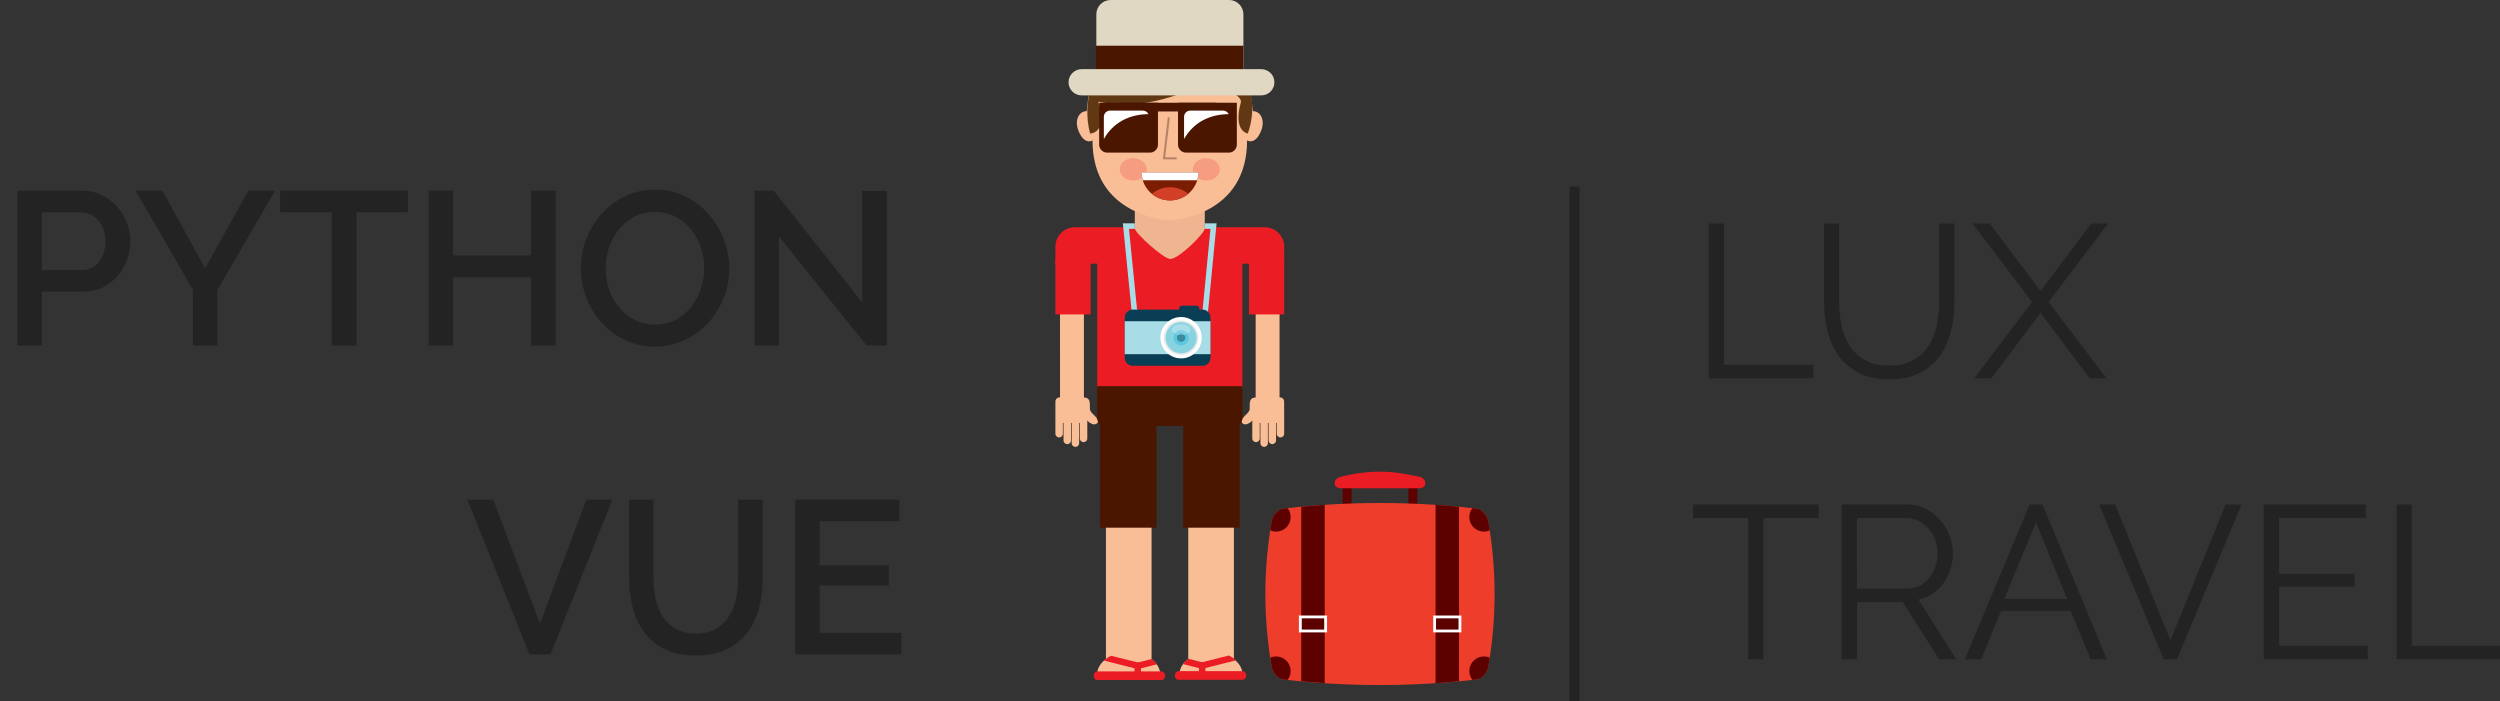 <?xml version="1.0" encoding="utf-8"?>
<!-- Generator: Adobe Illustrator 16.0.0, SVG Export Plug-In . SVG Version: 6.00 Build 0)  -->
<!DOCTYPE svg PUBLIC "-//W3C//DTD SVG 1.1//EN" "http://www.w3.org/Graphics/SVG/1.1/DTD/svg11.dtd">
<svg version="1.1" id="Layer_1" xmlns="http://www.w3.org/2000/svg" xmlns:xlink="http://www.w3.org/1999/xlink" x="0px" y="0px"
	 width="751px" height="210.596px" viewBox="0 0 751 210.596" enable-background="new 0 0 751 210.596" xml:space="preserve">
<rect x="0" y="0" width="751" height="210.596" fill="#333333" stroke="none"/>
<g>
	<g>
		<rect x="332.225" y="149.428" fill="#FABE97" width="13.705" height="50.396"/>
		<rect x="356.956" y="149.428" fill="#FABE97" width="13.706" height="50.396"/>
		<path fill="#FABE97" d="M348.523,202.405c-0.183-3.603-4.353-6.482-9.474-6.482c-5.135,0-9.297,2.88-9.486,6.482H348.523z"/>
		<path fill="#FABE97" d="M373.254,202.405c-0.182-3.603-4.353-6.482-9.474-6.482c-5.133,0-9.298,2.88-9.479,6.482H373.254z"/>
		<g>
			<path fill="#EC1C24" d="M350.013,202.986c0,0.712-0.495,1.294-1.108,1.294h-19.247c-0.621,0-1.115-0.582-1.115-1.294l0,0
				c0-0.72,0.494-1.303,1.115-1.303h19.247C349.518,201.684,350.013,202.267,350.013,202.986L350.013,202.986z"/>
			<path fill="#EC1C24" d="M342.744,200.091c0-0.534-0.433-0.967-0.965-0.967l0,0c-0.537,0-0.97,0.433-0.97,0.967v2.47
				c0,0.534,0.433,0.967,0.97,0.967l0,0c0.533,0,0.965-0.433,0.965-0.967V200.091z"/>
			<path fill="#EC1C24" d="M345.949,197.973l-4.345,1.09c-0.519,0.133-0.833,0.655-0.701,1.174c0.125,0.518,0.651,0.831,1.17,0.702
				l5.447-1.366C347.107,198.984,346.575,198.448,345.949,197.973z"/>
			<path fill="#EC1C24" d="M331.686,198.339c0.121,0.105,0.258,0.186,0.42,0.227l9.472,2.373c0.514,0.129,1.04-0.185,1.171-0.702
				c0.132-0.519-0.18-1.041-0.701-1.174l-8.283-2.075C332.983,197.363,332.287,197.818,331.686,198.339z"/>
		</g>
		<g>
			<path fill="#EC1C24" d="M352.905,202.909c0,0.716,0.501,1.299,1.108,1.299h19.253c0.607,0,1.108-0.583,1.108-1.299l0,0
				c0-0.718-0.501-1.3-1.108-1.3h-19.253C353.406,201.609,352.905,202.191,352.905,202.909L352.905,202.909z"/>
			<path fill="#EC1C24" d="M360.173,200.02c0-0.535,0.433-0.966,0.971-0.966l0,0c0.533,0,0.965,0.431,0.965,0.966v2.466
				c0,0.535-0.432,0.969-0.965,0.969l0,0c-0.538,0-0.971-0.434-0.971-0.969V200.02z"/>
			<path fill="#EC1C24" d="M356.962,197.898l4.352,1.092c0.519,0.128,0.833,0.654,0.7,1.173c-0.124,0.519-0.651,0.834-1.17,0.706
				l-5.447-1.366C355.811,198.914,356.342,198.373,356.962,197.898z"/>
			<path fill="#EC1C24" d="M371.225,198.266c-0.113,0.107-0.251,0.187-0.414,0.223l-9.472,2.381
				c-0.521,0.128-1.046-0.188-1.17-0.706c-0.132-0.519,0.182-1.045,0.701-1.173l8.276-2.076
				C369.936,197.289,370.63,197.747,371.225,198.266z"/>
		</g>
		<g>
			<path fill="#FABE97" d="M373.078,126.945c0.607,0.834,1.528,0.564,2.317,0.073c0.282-0.171,0.551-0.423,0.801-0.703v0.545
				c-0.006,0.046-0.012,0.096-0.012,0.145v4.716c0,0.608,0.501,1.097,1.121,1.097c0.62,0,1.12-0.488,1.12-1.097v-4.677h0.207v4.677
				v1.431c0,0.602,0.5,1.092,1.115,1.092c0.626,0,1.126-0.49,1.126-1.092v-0.829v-5.278h0.207v5.278
				c0,0.604,0.502,1.093,1.122,1.093c0.62,0,1.121-0.489,1.121-1.093v-2.011v-3.268h0.206v3.268c0,0.603,0.502,1.091,1.121,1.091
				c0.62,0,1.121-0.488,1.121-1.091l-0.013-9.698c0-0.679-0.551-1.231-1.228-1.231h-0.151V93.463c0-0.488-0.392-0.884-0.88-0.884
				h-5.417c-0.488,0-0.882,0.396-0.882,0.884v25.926c-1.903,0.09-1.797,1.368-1.797,3.514
				C375.401,124.163,372.233,125.781,373.078,126.945z"/>
			<path fill="#FABE97" d="M329.733,126.945c-0.607,0.834-1.527,0.564-2.317,0.073c-0.282-0.171-0.55-0.423-0.794-0.703v0.545
				c0.006,0.046,0.006,0.096,0.006,0.145v4.716c0,0.608-0.501,1.097-1.114,1.097c-0.627,0-1.128-0.488-1.128-1.097v-4.677h-0.207
				v4.677v1.431c0,0.602-0.501,1.092-1.122,1.092c-0.619,0-1.119-0.49-1.119-1.092v-0.829v-5.278h-0.207v5.278
				c0,0.604-0.501,1.093-1.121,1.093c-0.62,0-1.121-0.489-1.121-1.093v-2.011v-3.268h-0.207v3.268c0,0.603-0.501,1.091-1.121,1.091
				c-0.62,0-1.12-0.488-1.12-1.091l0.005-9.698c0-0.679,0.558-1.231,1.233-1.231h0.15V93.463c0-0.488,0.394-0.884,0.882-0.884h5.416
				c0.489,0,0.884,0.396,0.884,0.884v25.926c1.903,0.09,1.796,1.368,1.796,3.514C327.41,124.163,330.578,125.781,329.733,126.945z"
				/>
		</g>
		<path fill="#EC1C24" d="M373.215,116.237c0,2.037-1.66,3.693-3.693,3.693h-36.234c-2.034,0-3.688-1.656-3.688-3.693V72.41
			c0-2.039,1.654-3.691,3.688-3.691h36.234c2.034,0,3.693,1.652,3.693,3.691V116.237z"/>
		<path fill="#EC1C24" d="M385.763,79.202v-5.121c0-3.207-2.604-5.815-5.817-5.815h-57.089c-3.21,0-5.81,2.608-5.81,5.815v5.121
			H385.763z"/>
		<path fill="#EEB590" d="M351.483,58.73h-0.156h-10.431c0,0,0,6.94,0,9.864c0,1.421,8.697,9.206,10.682,9.206
			c2.529,0,10.343-7.732,10.343-9.206c0-2.924,0-9.864,0-9.864H351.483z"/>
		<path fill="#FABE97" d="M376.433,33.399c-0.745,0.014,1.779-20.384-24.059-20.993v-0.018c-0.188,0.004-0.37,0.004-0.558,0.006
			c-0.138-0.002-0.27-0.002-0.407-0.002c-0.138,0-0.275,0-0.419,0.002c-0.182-0.002-0.363-0.002-0.551-0.006v0.018
			c-25.839,0.609-23.317,21.007-24.061,20.993c-2.292-0.038-4.109,3.08-1.859,7.035c1.741,3.06,3.668,1.743,3.668,1.743
			c0,22.242,21.338,23.919,23.223,24.005c1.877-0.086,23.215-1.763,23.215-24.005c0,0,1.929,1.316,3.669-1.743
			C380.542,36.479,378.725,33.361,376.433,33.399z"/>
		<g>
			<polygon fill="#B68266" points="353.481,47.869 349.331,47.869 350.808,35.229 351.42,35.302 350.024,47.258 353.481,47.258 			
				"/>
		</g>
		<g>
			<g>
				<g>
					<path fill="#352904" d="M342.918,39.29c0,1.176-0.951,2.126-2.122,2.126c-1.177,0-2.129-0.95-2.129-2.126
						c0-1.177,0.952-2.13,2.129-2.13C341.967,37.16,342.918,38.113,342.918,39.29z"/>
				</g>
				<g>
					<path fill="#FFFFFF" d="M342.143,38.727c0,0.435-0.351,0.785-0.791,0.785c-0.431,0-0.782-0.351-0.782-0.785
						s0.351-0.787,0.782-0.787C341.792,37.939,342.143,38.292,342.143,38.727z"/>
				</g>
			</g>
			<g>
				<g>
					<path fill="#352904" d="M364.143,39.29c0,1.176-0.952,2.126-2.129,2.126c-1.17,0-2.122-0.95-2.122-2.126
						c0-1.177,0.952-2.13,2.122-2.13C363.191,37.16,364.143,38.113,364.143,39.29z"/>
				</g>
				<g>
					<path fill="#FFFFFF" d="M363.368,38.727c0,0.435-0.351,0.785-0.789,0.785c-0.432,0-0.784-0.351-0.784-0.785
						s0.352-0.787,0.784-0.787C363.017,37.939,363.368,38.292,363.368,38.727z"/>
				</g>
			</g>
		</g>
		<g>
			<g>
				<g>
					<path fill="#F69D81" d="M344.496,50.872c0,1.858-1.827,3.364-4.076,3.364c-2.247,0-4.069-1.506-4.069-3.364
						c0-1.854,1.823-3.357,4.069-3.357C342.669,47.515,344.496,49.018,344.496,50.872z"/>
				</g>
				<g>
					<path fill="#F69D81" d="M366.46,50.872c0,1.858-1.822,3.364-4.07,3.364s-4.069-1.506-4.069-3.364
						c0-1.854,1.822-3.357,4.069-3.357S366.46,49.018,366.46,50.872z"/>
				</g>
			</g>
			<g>
				<g>
					<path fill="#7B1D03" d="M342.912,51.784c0.076,4.667,3.876,8.423,8.559,8.423c4.677,0,8.477-3.756,8.553-8.423H342.912z"/>
				</g>
				<g>
					<path fill="#D14027" d="M356.925,58.231c-1.478-1.232-3.375-1.973-5.454-1.973s-3.982,0.74-5.46,1.973
						c1.478,1.232,3.381,1.976,5.46,1.976S355.447,59.464,356.925,58.231z"/>
				</g>
				<g>
					<path fill="#FFFFFF" d="M359.647,54.152c0.226-0.751,0.364-1.542,0.377-2.368h-17.112c0.013,0.826,0.151,1.617,0.383,2.368
						H359.647z"/>
				</g>
			</g>
		</g>
		<path fill="#603813" d="M350.908,11.474c-15.108,0-20.124,8.51-20.124,8.51l0.012,0.006c-1.476,1.803-5.997,9.838-3.342,20.126
			c0,0,5.44,0.01,2.516-9.316c-0.024-0.09,0.063-0.178,0.1-0.264c13.443,3.106,26.785-2.988,34.374-6.562
			c2.642,2.722,8.91,4.597,8.301,6.825c-2.397,8.713,2.085,9.316,2.085,9.316C379.283,27.826,373.041,11.474,350.908,11.474z"/>
		<g>
			<path fill="#4B1600" d="M329.558,115.997v9.414c0,1.411,0.952,2.558,2.115,2.558h39.463c1.171,0,2.11-1.146,2.11-2.558v-9.414
				H329.558z"/>
			<g>
				<rect x="330.403" y="116.766" fill="#4B1600" width="17.004" height="41.751"/>
				<rect x="355.409" y="116.766" fill="#4B1600" width="16.999" height="41.751"/>
			</g>
		</g>
		<rect x="375.194" y="77.801" fill="#EC1C24" width="10.575" height="16.651"/>
		<rect x="317.042" y="77.801" fill="#EC1C24" width="10.575" height="16.651"/>
		<g>
			<path fill="#E1D8C4" d="M373.517,22.446V4.295c0-2.371-1.922-4.295-4.301-4.295h-35.576c-2.373,0-4.301,1.924-4.301,4.295v18.151
				H373.517z"/>
			<rect x="329.207" y="13.731" fill="#4B1600" width="44.31" height="8.616"/>
			<path fill="#E1D8C4" d="M382.833,24.716c0,2.172-1.766,3.941-3.945,3.941h-53.962c-2.173,0-3.939-1.77-3.939-3.941l0,0
				c0-2.176,1.766-3.941,3.939-3.941h53.962C381.067,20.774,382.833,22.54,382.833,24.716L382.833,24.716z"/>
		</g>
		<g>
			<polyline fill="none" stroke="#A8DDE7" stroke-width="1.666" stroke-miterlimit="10" points="361.877,67.913 364.544,67.913 
				361.909,95.072 			"/>
			<polyline fill="none" stroke="#A8DDE7" stroke-width="1.666" stroke-miterlimit="10" points="340.896,67.913 338.223,67.913 
				340.89,94.541 			"/>
		</g>
		<g>
			<g>
				<path fill="#0A3E54" d="M360.274,93.899c0,0.464-0.375,0.843-0.838,0.843h-4.377c-0.463,0-0.839-0.379-0.839-0.843v-1.229
					c0-0.467,0.376-0.843,0.839-0.843h4.377c0.463,0,0.838,0.376,0.838,0.843V93.899z"/>
				<path fill="#0A3E54" d="M363.643,107.472c0,1.335-1.082,2.422-2.417,2.422H340.29c-1.334,0-2.423-1.087-2.423-2.422V95.423
					c0-1.34,1.089-2.425,2.423-2.425h20.936c1.335,0,2.417,1.085,2.417,2.425V107.472z"/>
				<rect x="337.866" y="96.499" fill="#A8DDE7" width="25.776" height="9.896"/>
				<path fill="#FFFFFF" d="M361.013,101.448c0,3.429-2.787,6.215-6.217,6.215c-3.432,0-6.212-2.786-6.212-6.215
					c0-3.433,2.78-6.218,6.212-6.218C358.227,95.23,361.013,98.016,361.013,101.448z"/>
				<path fill="#E6E7E8" d="M359.974,101.448c0,2.856-2.316,5.177-5.177,5.177c-2.855,0-5.179-2.32-5.179-5.177
					s2.323-5.179,5.179-5.179C357.658,96.27,359.974,98.592,359.974,101.448z"/>
				<path fill="#88D3E0" d="M359.466,101.448c0,2.579-2.084,4.672-4.67,4.672c-2.581,0-4.672-2.093-4.672-4.672
					c0-2.582,2.091-4.673,4.672-4.673C357.382,96.775,359.466,98.866,359.466,101.448z"/>
				<path fill="#5BC8E0" d="M357.106,101.448c0,1.272-1.033,2.308-2.31,2.308c-1.278,0-2.304-1.035-2.304-2.308
					c0-1.278,1.026-2.306,2.304-2.306C356.073,99.143,357.106,100.17,357.106,101.448z"/>
				<path fill="#3D8A9C" d="M356.054,101.448c0,0.692-0.563,1.251-1.258,1.251c-0.696,0-1.252-0.559-1.252-1.251
					c0-0.698,0.556-1.261,1.252-1.261C355.491,100.188,356.054,100.75,356.054,101.448z"/>
				<path fill="#AADEE9" d="M357.626,98.964c0,0.875-1.264,1.581-2.83,1.581c-1.566,0-2.83-0.706-2.83-1.581s1.264-1.584,2.83-1.584
					C356.362,97.38,357.626,98.089,357.626,98.964z"/>
				<path fill="#80D1E5" d="M354.796,100.545c0.733,0,1.396-0.155,1.896-0.406c-0.413-0.602-1.108-0.996-1.896-0.996
					c-0.784,0-1.478,0.395-1.898,0.996C353.406,100.39,354.063,100.545,354.796,100.545z"/>
				<path fill="#49A1B5" d="M353.994,100.482c0.25,0.04,0.526,0.063,0.802,0.063c0.281,0,0.551-0.022,0.801-0.063
					c-0.213-0.184-0.494-0.295-0.801-0.295C354.489,100.188,354.208,100.299,353.994,100.482z"/>
			</g>
		</g>
		<g>
			<rect x="336.356" y="30.871" fill="#4B1600" width="29.015" height="2.611"/>
			<g>
				<path fill="#4B1600" d="M330.185,30.854v12.583c0,1.33,1.077,2.411,2.403,2.411h12.854c1.333,0,2.411-1.081,2.411-2.411V30.854
					H330.185z"/>
				<path fill="#4B1600" d="M353.875,30.854v12.583c0,1.33,1.077,2.411,2.411,2.411h12.854c1.333,0,2.404-1.081,2.404-2.411V30.854
					H353.875z"/>
				<path fill="#FFFFFF" d="M344.991,34.282c-0.295-0.621-0.933-1.056-1.666-1.056h-9.873c-1.021,0-1.854,0.832-1.854,1.853v6.661
					C333.495,38.426,337.371,34.377,344.991,34.282z"/>
				<path fill="#FFFFFF" d="M369.089,34.282c-0.3-0.621-0.933-1.056-1.671-1.056h-9.874c-1.02,0-1.853,0.832-1.853,1.853v6.661
					C357.595,38.426,361.47,34.377,369.089,34.282z"/>
			</g>
		</g>
	</g>
	<g>
		<g>
			<g>
				<rect x="403.313" y="146" fill="#5C0000" width="2.696" height="5.96"/>
				<rect x="423.089" y="146" fill="#5C0000" width="2.696" height="5.96"/>
			</g>
			<path fill="#EC1C24" d="M428.167,145.146c0,1.105-0.896,1.526-2.002,1.526h-23.237c-1.102,0-1.997-0.421-1.997-1.526l0,0
				c0-1.104,0.925-1.727,1.997-1.987c2.987-0.734,7.016-1.463,11.621-1.463c5.045,0,8.252,0.859,11.616,1.463
				C427.251,143.353,428.167,144.042,428.167,145.146L428.167,145.146z"/>
		</g>
		<path fill="#EE3E2B" d="M443.445,152.768c1.64,0.199,3.294,1.906,3.63,3.803c2.539,14.586,2.539,29.172,0,43.757
			c-0.336,1.89-1.99,3.603-3.63,3.799c-19.262,2.216-38.528,2.216-57.799,0c-1.638-0.196-3.288-1.909-3.628-3.799
			c-2.536-14.585-2.536-29.171,0-43.757c0.34-1.896,1.99-3.604,3.628-3.803C404.917,150.549,424.184,150.549,443.445,152.768z"/>
		<g>
			<polygon fill="#5C0000" points="397.943,205.226 390.901,204.654 390.901,152.229 397.943,151.637 			"/>
			<g>
				<path fill="#FFFFFF" d="M398.645,189.969h-8.45V184.9h8.45V189.969z M391.042,189.125h6.759v-3.379h-6.759V189.125z"/>
			</g>
		</g>
		<g>
			<polygon fill="#5C0000" points="431.243,205.216 438.284,204.654 438.284,152.215 431.243,151.637 			"/>
			<g>
				<path fill="#FFFFFF" d="M430.542,184.9h8.448v5.068h-8.448V184.9z M438.145,185.746h-6.759v3.379h6.759V185.746z"/>
			</g>
		</g>
		<g>
			<path fill="#5C0000" d="M447.524,159.32c-0.139-0.918-0.288-1.833-0.449-2.75c-0.336-1.896-1.99-3.604-3.63-3.803
				c-0.377-0.042-0.764-0.081-1.145-0.123c-0.576,0.742-0.922,1.671-0.922,2.684c0,2.416,1.958,4.37,4.374,4.37
				C446.384,159.698,446.981,159.563,447.524,159.32z"/>
			<path fill="#5C0000" d="M382.019,156.57c-0.154,0.917-0.306,1.832-0.445,2.75c0.542,0.243,1.14,0.378,1.774,0.378
				c2.412,0,4.37-1.954,4.37-4.37c0-1.013-0.344-1.941-0.926-2.684c-0.379,0.042-0.761,0.081-1.145,0.123
				C384.008,152.967,382.359,154.674,382.019,156.57z"/>
			<path fill="#5C0000" d="M447.524,197.573c-0.543-0.24-1.141-0.378-1.771-0.378c-2.416,0-4.374,1.958-4.374,4.374
				c0,1.009,0.346,1.94,0.922,2.683c0.381-0.047,0.768-0.08,1.145-0.126c1.64-0.196,3.294-1.909,3.63-3.799
				C447.236,199.408,447.386,198.49,447.524,197.573z"/>
			<path fill="#5C0000" d="M383.348,197.195c-0.634,0-1.232,0.138-1.774,0.378c0.139,0.917,0.291,1.835,0.445,2.754
				c0.34,1.89,1.99,3.603,3.628,3.799c0.383,0.046,0.765,0.079,1.145,0.126c0.582-0.742,0.926-1.674,0.926-2.683
				C387.717,199.153,385.76,197.195,383.348,197.195z"/>
		</g>
	</g>
</g>
<g>
	<g>
		<path fill="#232323" d="M5.239,103.786V57.289h19.516c2.096,0,4.028,0.437,5.796,1.31c1.768,0.874,3.285,2.02,4.551,3.438
			c1.266,1.419,2.26,3.034,2.98,4.846c0.72,1.813,1.081,3.657,1.081,5.534c0,1.965-0.339,3.854-1.015,5.665
			c-0.677,1.812-1.627,3.428-2.849,4.846c-1.223,1.419-2.696,2.554-4.42,3.405c-1.726,0.852-3.635,1.277-5.73,1.277H12.574v16.176
			H5.239z M12.574,81.127h12.116c1.048,0,1.998-0.218,2.849-0.655c0.852-0.436,1.582-1.048,2.194-1.833
			c0.611-0.786,1.091-1.703,1.441-2.751c0.349-1.048,0.524-2.204,0.524-3.471c0-1.31-0.196-2.489-0.589-3.537
			s-0.939-1.953-1.637-2.718c-0.699-0.763-1.496-1.353-2.39-1.768c-0.896-0.415-1.824-0.622-2.784-0.622H12.574V81.127z"/>
		<path fill="#232323" d="M48.789,57.289l12.836,23.313l12.967-23.313h8.055L65.292,87.151v16.635h-7.335V87.021L40.734,57.289
			H48.789z"/>
		<path fill="#232323" d="M122.53,63.772h-15.455v40.014h-7.4V63.772H84.153v-6.483h38.376V63.772z"/>
		<path fill="#232323" d="M166.932,57.289v46.497h-7.4V83.288h-23.445v20.498h-7.334V57.289h7.334v19.45h23.445v-19.45H166.932z"/>
		<path fill="#232323" d="M196.729,104.113c-3.318,0-6.342-0.665-9.07-1.997c-2.729-1.331-5.076-3.1-7.04-5.305
			c-1.965-2.204-3.482-4.726-4.552-7.564c-1.07-2.837-1.604-5.74-1.604-8.71c0-3.1,0.567-6.067,1.703-8.906
			c1.135-2.838,2.695-5.348,4.683-7.531c1.986-2.183,4.344-3.918,7.073-5.206c2.728-1.288,5.708-1.933,8.939-1.933
			c3.317,0,6.341,0.688,9.07,2.063c2.728,1.375,5.064,3.176,7.007,5.402c1.942,2.227,3.448,4.748,4.519,7.564
			c1.069,2.815,1.604,5.688,1.604,8.611c0,3.101-0.557,6.069-1.67,8.907s-2.675,5.337-4.682,7.498
			c-2.009,2.161-4.378,3.887-7.106,5.174C202.874,103.47,199.916,104.113,196.729,104.113z M181.928,80.537
			c0,2.184,0.349,4.301,1.048,6.353c0.698,2.053,1.691,3.864,2.98,5.436c1.287,1.572,2.849,2.827,4.682,3.766
			c1.834,0.939,3.886,1.408,6.156,1.408c2.357,0,4.442-0.491,6.254-1.474c1.811-0.982,3.35-2.28,4.617-3.896
			c1.266-1.614,2.227-3.427,2.882-5.436c0.655-2.008,0.982-4.061,0.982-6.156c0-2.227-0.35-4.354-1.048-6.385
			c-0.699-2.03-1.692-3.82-2.979-5.37c-1.289-1.55-2.838-2.794-4.65-3.733c-1.812-0.938-3.831-1.407-6.058-1.407
			c-2.357,0-4.453,0.491-6.287,1.473c-1.833,0.982-3.384,2.26-4.649,3.831c-1.267,1.572-2.238,3.373-2.915,5.403
			C182.266,76.379,181.928,78.441,181.928,80.537z"/>
		<path fill="#232323" d="M233.992,71.041v32.745h-7.334V57.289h5.763l26.588,33.53V57.354h7.4v46.432h-6.09L233.992,71.041z"/>
	</g>
</g>
<g>
	<g>
		<path fill="#232323" d="M148.186,150.091l14.015,37.263l13.949-37.263h7.793l-18.599,46.497h-6.287l-18.665-46.497H148.186z"/>
		<path fill="#232323" d="M209.025,190.301c2.444,0,4.475-0.479,6.09-1.44c1.615-0.96,2.915-2.216,3.897-3.766
			c0.982-1.55,1.68-3.317,2.095-5.305c0.415-1.986,0.623-4.027,0.623-6.123v-23.576h7.4v23.576c0,3.188-0.371,6.188-1.113,9.005
			c-0.743,2.815-1.921,5.282-3.536,7.399c-1.616,2.118-3.7,3.788-6.254,5.011s-5.622,1.833-9.201,1.833
			c-3.711,0-6.844-0.644-9.398-1.932c-2.554-1.287-4.617-3.013-6.188-5.174s-2.708-4.639-3.405-7.433
			c-0.699-2.794-1.048-5.698-1.048-8.71v-23.576h7.334v23.576c0,2.14,0.207,4.202,0.622,6.188c0.415,1.987,1.113,3.755,2.096,5.305
			s2.292,2.794,3.93,3.732C204.605,189.832,206.624,190.301,209.025,190.301z"/>
		<path fill="#232323" d="M270.782,190.104v6.483h-31.893v-46.497h31.304v6.483h-23.969v13.229h20.76v6.091h-20.76v14.211H270.782z"
			/>
	</g>
</g>
<g>
	<path fill="#232323" d="M513.303,113.63V67.133h4.585v42.437h26.851v4.061H513.303z"/>
	<path fill="#232323" d="M567.463,109.831c2.925,0,5.359-0.557,7.302-1.67s3.493-2.575,4.65-4.388
		c1.156-1.811,1.965-3.874,2.423-6.188c0.458-2.313,0.688-4.649,0.688-7.008V67.133h4.584v23.444c0,3.144-0.35,6.124-1.048,8.939
		c-0.698,2.816-1.823,5.295-3.372,7.434c-1.551,2.14-3.569,3.842-6.058,5.108c-2.489,1.267-5.524,1.898-9.104,1.898
		c-3.667,0-6.757-0.665-9.267-1.997c-2.511-1.331-4.53-3.088-6.058-5.271c-1.529-2.183-2.62-4.672-3.274-7.466
		c-0.655-2.794-0.982-5.676-0.982-8.646V67.133h4.519v23.444c0,2.446,0.239,4.825,0.721,7.139c0.479,2.314,1.298,4.366,2.456,6.156
		c1.156,1.791,2.694,3.231,4.616,4.322C562.18,109.286,564.581,109.831,567.463,109.831z"/>
	<path fill="#232323" d="M597.718,67.133l15.259,20.302l15.26-20.302h5.042L615.4,90.709l17.354,22.921h-5.043l-14.735-19.646
		l-14.734,19.646h-5.174l17.354-22.921l-17.879-23.576H597.718z"/>
</g>
<g>
	<path fill="#232323" d="M546.31,155.603h-16.568v42.438h-4.585v-42.438h-16.568v-4.06h37.722V155.603z"/>
	<path fill="#232323" d="M553.25,198.04v-46.497h19.647c2.008,0,3.853,0.426,5.533,1.276c1.681,0.852,3.133,1.965,4.355,3.34
		c1.222,1.376,2.171,2.938,2.849,4.683c0.677,1.747,1.016,3.516,1.016,5.305c0,1.703-0.252,3.33-0.754,4.879
		c-0.502,1.551-1.201,2.947-2.096,4.191s-1.976,2.292-3.241,3.144c-1.267,0.852-2.686,1.431-4.257,1.735l11.396,17.944h-5.174
		l-10.937-17.158h-13.753v17.158H553.25z M557.835,176.821h15.193c1.353,0,2.587-0.295,3.7-0.884
		c1.113-0.59,2.063-1.386,2.849-2.391c0.786-1.004,1.396-2.139,1.834-3.405c0.436-1.266,0.654-2.597,0.654-3.995
		c0-1.396-0.251-2.739-0.753-4.027c-0.502-1.287-1.179-2.412-2.03-3.373c-0.852-0.96-1.856-1.724-3.013-2.292
		c-1.157-0.566-2.368-0.852-3.634-0.852h-14.801V176.821z"/>
	<path fill="#232323" d="M609.703,151.543h3.863l19.32,46.497h-4.847l-6.025-14.539h-20.891l-5.96,14.539h-4.911L609.703,151.543z
		 M620.967,179.899l-9.364-22.986l-9.496,22.986H620.967z"/>
	<path fill="#232323" d="M635.375,151.543l16.635,40.8l16.568-40.8h4.781l-19.385,46.497h-3.995l-19.385-46.497H635.375z"/>
	<path fill="#232323" d="M711.277,193.979v4.061h-31.239v-46.497h30.649v4.06h-26.064v16.766h22.725v3.864h-22.725v17.747H711.277z"
		/>
	<path fill="#232323" d="M719.921,198.04v-46.497h4.585v42.437h26.851v4.061H719.921z"/>
</g>
<line fill="none" stroke="#232323" stroke-width="3" stroke-miterlimit="10" x1="473" y1="55.996" x2="473" y2="210.596"/>
</svg>
